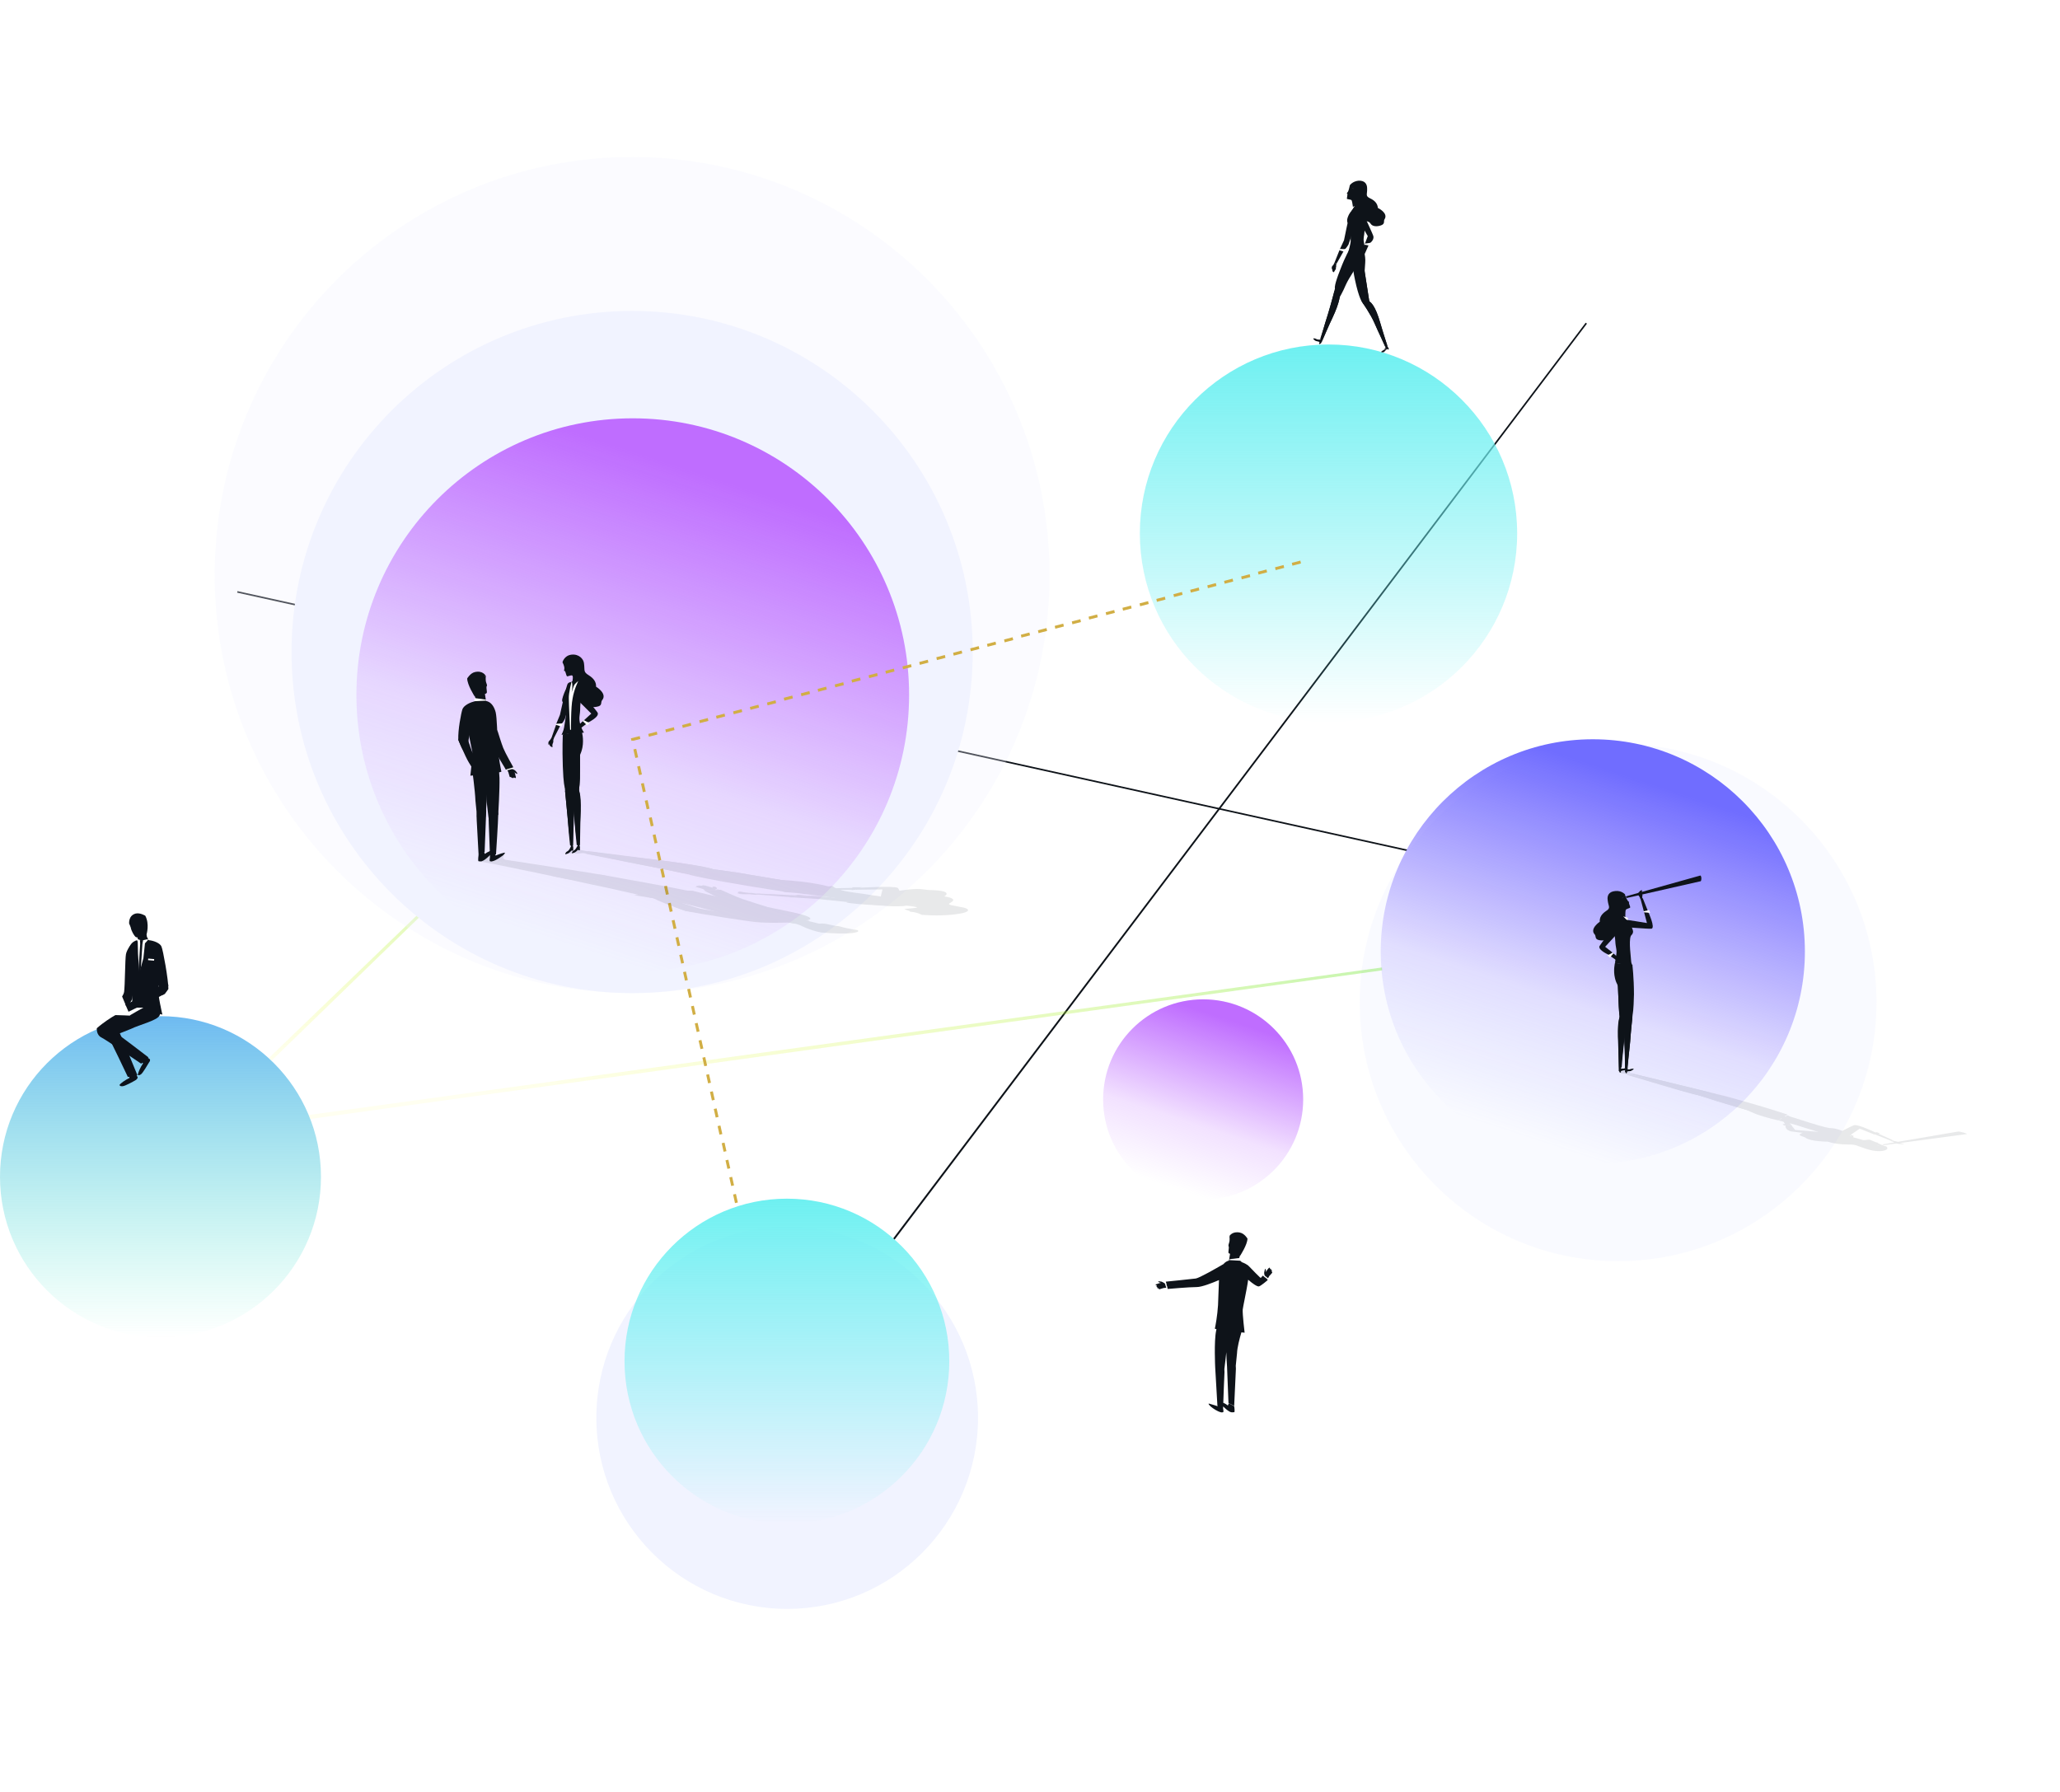 <svg fill="none" height="595" viewBox="0 0 684 595" width="684" xmlns="http://www.w3.org/2000/svg" xmlns:xlink="http://www.w3.org/1999/xlink"><filter id="a" color-interpolation-filters="sRGB" filterUnits="userSpaceOnUse" height="283.877" width="275.611" x="407.468" y="194.929"><feFlood flood-opacity="0" result="BackgroundImageFix"/><feColorMatrix in="SourceAlpha" result="hardAlpha" type="matrix" values="0 0 0 0 0 0 0 0 0 0 0 0 0 0 0 0 0 0 127 0"/><feOffset dx="-16" dy="-16"/><feGaussianBlur stdDeviation="14"/><feColorMatrix type="matrix" values="0 0 0 0 1 0 0 0 0 1 0 0 0 0 1 0 0 0 0.65 0"/><feBlend in2="BackgroundImageFix" mode="normal" result="effect1_dropShadow"/><feColorMatrix in="SourceAlpha" result="hardAlpha" type="matrix" values="0 0 0 0 0 0 0 0 0 0 0 0 0 0 0 0 0 0 127 0"/><feOffset dx="16" dy="24"/><feGaussianBlur stdDeviation="22"/><feColorMatrix type="matrix" values="0 0 0 0 0 0 0 0 0 0 0 0 0 0 0 0 0 0 0.06 0"/><feBlend in2="effect1_dropShadow" mode="normal" result="effect2_dropShadow"/><feBlend in="SourceGraphic" in2="effect2_dropShadow" mode="normal" result="shape"/></filter><filter id="b" color-interpolation-filters="sRGB" filterUnits="userSpaceOnUse" height="389.648" width="381.217" x="27.285" y=".134"><feFlood flood-opacity="0" result="BackgroundImageFix"/><feColorMatrix in="SourceAlpha" result="hardAlpha" type="matrix" values="0 0 0 0 0 0 0 0 0 0 0 0 0 0 0 0 0 0 127 0"/><feOffset dx="-16" dy="-16"/><feGaussianBlur stdDeviation="14"/><feColorMatrix type="matrix" values="0 0 0 0 1 0 0 0 0 1 0 0 0 0 1 0 0 0 0.65 0"/><feBlend in2="BackgroundImageFix" mode="normal" result="effect1_dropShadow"/><feColorMatrix in="SourceAlpha" result="hardAlpha" type="matrix" values="0 0 0 0 0 0 0 0 0 0 0 0 0 0 0 0 0 0 127 0"/><feOffset dx="16" dy="24"/><feGaussianBlur stdDeviation="22"/><feColorMatrix type="matrix" values="0 0 0 0 0 0 0 0 0 0 0 0 0 0 0 0 0 0 0.06 0"/><feBlend in2="effect1_dropShadow" mode="normal" result="effect2_dropShadow"/><feBlend in="SourceGraphic" in2="effect2_dropShadow" mode="normal" result="shape"/></filter><filter id="c" color-interpolation-filters="sRGB" filterUnits="userSpaceOnUse" height="338.526" width="330.174" x="52.806" y="51.257"><feFlood flood-opacity="0" result="BackgroundImageFix"/><feColorMatrix in="SourceAlpha" result="hardAlpha" type="matrix" values="0 0 0 0 0 0 0 0 0 0 0 0 0 0 0 0 0 0 127 0"/><feOffset dx="-16" dy="-16"/><feGaussianBlur stdDeviation="14"/><feColorMatrix type="matrix" values="0 0 0 0 1 0 0 0 0 1 0 0 0 0 1 0 0 0 0.65 0"/><feBlend in2="BackgroundImageFix" mode="normal" result="effect1_dropShadow"/><feColorMatrix in="SourceAlpha" result="hardAlpha" type="matrix" values="0 0 0 0 0 0 0 0 0 0 0 0 0 0 0 0 0 0 127 0"/><feOffset dx="16" dy="24"/><feGaussianBlur stdDeviation="22"/><feColorMatrix type="matrix" values="0 0 0 0 0 0 0 0 0 0 0 0 0 0 0 0 0 0 0.06 0"/><feBlend in2="effect1_dropShadow" mode="normal" result="effect2_dropShadow"/><feBlend in="SourceGraphic" in2="effect2_dropShadow" mode="normal" result="shape"/></filter><filter id="d" color-interpolation-filters="sRGB" filterUnits="userSpaceOnUse" height="238.925" width="230.728" x="154.012" y="355.348"><feFlood flood-opacity="0" result="BackgroundImageFix"/><feColorMatrix in="SourceAlpha" result="hardAlpha" type="matrix" values="0 0 0 0 0 0 0 0 0 0 0 0 0 0 0 0 0 0 127 0"/><feOffset dx="-16" dy="-16"/><feGaussianBlur stdDeviation="14"/><feColorMatrix type="matrix" values="0 0 0 0 1 0 0 0 0 1 0 0 0 0 1 0 0 0 0.65 0"/><feBlend in2="BackgroundImageFix" mode="normal" result="effect1_dropShadow"/><feColorMatrix in="SourceAlpha" result="hardAlpha" type="matrix" values="0 0 0 0 0 0 0 0 0 0 0 0 0 0 0 0 0 0 127 0"/><feOffset dx="16" dy="24"/><feGaussianBlur stdDeviation="22"/><feColorMatrix type="matrix" values="0 0 0 0 0 0 0 0 0 0 0 0 0 0 0 0 0 0 0.06 0"/><feBlend in2="effect1_dropShadow" mode="normal" result="effect2_dropShadow"/><feBlend in="SourceGraphic" in2="effect2_dropShadow" mode="normal" result="shape"/></filter><filter id="e" color-interpolation-filters="sRGB" filterUnits="userSpaceOnUse" height="154.593" width="154.523" x="322.231" y="287.802"><feFlood flood-opacity="0" result="BackgroundImageFix"/><feColorMatrix in="SourceAlpha" result="hardAlpha" type="matrix" values="0 0 0 0 0 0 0 0 0 0 0 0 0 0 0 0 0 0 127 0"/><feOffset dy="-32"/><feGaussianBlur stdDeviation="22.025"/><feColorMatrix type="matrix" values="0 0 0 0 1 0 0 0 0 0.573 0 0 0 0 0.42 0 0 0 0.2 0"/><feBlend in2="BackgroundImageFix" mode="normal" result="effect1_dropShadow"/><feBlend in="SourceGraphic" in2="effect1_dropShadow" mode="normal" result="shape"/></filter><linearGradient id="f" gradientUnits="userSpaceOnUse" x1="397.805" x2="375.899" y1="230.274" y2="392.357"><stop offset="0" stop-color="#09d3a3" stop-opacity=".86"/><stop offset="1" stop-color="#faff00" stop-opacity=".06"/></linearGradient><linearGradient id="g" gradientUnits="userSpaceOnUse" x1="561.209" x2="515.632" y1="258.094" y2="396.811"><stop offset=".042" stop-color="#706dff"/><stop offset=".573" stop-color="#816dff" stop-opacity=".2"/><stop offset=".896" stop-color="#6d7cff" stop-opacity="0"/></linearGradient><linearGradient id="h"><stop offset=".042" stop-color="#bf6dff"/><stop offset=".573" stop-color="#bf6dff" stop-opacity=".2"/><stop offset=".896" stop-color="#bf6dff" stop-opacity="0"/></linearGradient><linearGradient id="i" gradientUnits="userSpaceOnUse" x1="252.231" x2="192.845" xlink:href="#h" y1="155.331" y2="336.078"/><linearGradient id="j"><stop offset="0" stop-color="#6ef0f1"/><stop offset="1" stop-color="#6ef0f2" stop-opacity="0"/></linearGradient><linearGradient id="k" gradientUnits="userSpaceOnUse" x1="261.284" x2="261.284" xlink:href="#j" y1="398.051" y2="506"/><linearGradient id="l" gradientUnits="userSpaceOnUse" x1="441.114" x2="441.114" xlink:href="#j" y1="114.395" y2="239.81"/><linearGradient id="m" gradientUnits="userSpaceOnUse" x1="53.287" x2="53.287" y1="337.448" y2="444.134"><stop offset="0" stop-color="#6ebaf1"/><stop offset="1" stop-color="#6ef2d2" stop-opacity="0"/></linearGradient><linearGradient id="n" gradientUnits="userSpaceOnUse" x1="-3.967" x2="103.893" y1="382.256" y2="382.256"><stop offset="0" stop-color="#09d3a3"/><stop offset="1" stop-color="#faff00"/></linearGradient><linearGradient id="o" gradientUnits="userSpaceOnUse" x1="414.743" x2="393.247" xlink:href="#h" y1="369.796" y2="435.22"/><mask height="126" maskUnits="userSpaceOnUse" width="126" x="378" y="114"><path d="m441.114 239.81c34.596 0 62.641-28.075 62.641-62.707 0-34.633-28.045-62.708-62.641-62.708s-62.641 28.075-62.641 62.708c0 34.632 28.045 62.707 62.641 62.707z" fill="url(#l)"/></mask><mask height="108" maskUnits="userSpaceOnUse" width="107" x="0" y="337"><path d="m53.287 444.134c29.43 0 53.287-23.882 53.287-53.343 0-29.46-23.858-53.343-53.287-53.343s-53.287 23.883-53.287 53.343c0 29.461 23.857 53.343 53.287 53.343z" fill="url(#n)"/></mask><mask height="68" maskUnits="userSpaceOnUse" width="67" x="366" y="363"><path d="m399.493 430.346c18.342 0 33.212-14.885 33.212-33.247s-14.87-33.247-33.212-33.247c-18.343 0-33.213 14.885-33.213 33.247s14.87 33.247 33.213 33.247z" fill="url(#o)"/></mask><g filter="url(#a)" opacity=".4"><path d="m537.273 410.806c47.389 0 85.805-38.476 85.805-85.938 0-47.463-38.416-85.939-85.805-85.939s-85.805 38.476-85.805 85.939c0 47.462 38.416 85.938 85.805 85.938z" fill="#f1f3ff"/></g><path d="m526.508 107.165-229.93 304.082.44.441 229.91-304.207z" fill="#0e1319"/><path d="m78.856 196.296-.112.514 388.124 85.749.44-.441z" fill="#0e1319"/><path d="m147.409 296.662-.631-.737-57.453 55.385.88.882z" fill="url(#f)"/><path d="m458.948 322.223-.105-.947-356.317 48.985.44 1.322z" fill="url(#f)"/><path d="m528.874 386.478c38.891 0 70.419-31.561 70.419-70.493 0-38.933-31.528-70.494-70.419-70.494s-70.418 31.561-70.418 70.494c0 38.932 31.527 70.493 70.418 70.493z" fill="url(#g)"/><g filter="url(#b)" opacity=".3"><path d="m209.893 321.782c76.551 0 138.608-62.153 138.608-138.824 0-76.67-62.057-138.824-138.608-138.824s-138.608 62.154-138.608 138.824c0 76.671 62.057 138.824 138.608 138.824z" fill="#f1f3ff"/></g><g filter="url(#c)"><path d="m209.893 321.783c62.456 0 113.087-50.71 113.087-113.263 0-62.554-50.631-113.263-113.087-113.263s-113.087 50.709-113.087 113.263c0 62.553 50.631 113.263 113.087 113.263z" fill="#f1f3ff"/></g><path d="m210.099 322.613c50.675 0 91.755-41.123 91.755-91.851 0-50.729-41.08-91.852-91.755-91.852-50.674 0-91.754 41.123-91.754 91.852 0 50.728 41.08 91.851 91.754 91.851z" fill="url(#i)"/><g filter="url(#d)"><path d="m261.376 526.272c34.995 0 63.364-28.413 63.364-63.462s-28.369-63.462-63.364-63.462-63.364 28.413-63.364 63.462 28.369 63.462 63.364 63.462z" fill="#f1f3ff"/></g><path d="m261.284 506c29.778 0 53.917-24.165 53.917-53.975 0-29.809-24.139-53.974-53.917-53.974s-53.917 24.165-53.917 53.974c0 29.81 24.139 53.975 53.917 53.975z" fill="url(#k)"/><path d="m441.114 239.81c34.596 0 62.641-28.075 62.641-62.707 0-34.633-28.045-62.708-62.641-62.708s-62.641 28.075-62.641 62.708c0 34.632 28.045 62.707 62.641 62.707z" fill="url(#l)"/><path d="m53.287 444.134c29.43 0 53.287-23.882 53.287-53.343 0-29.46-23.858-53.343-53.287-53.343s-53.287 23.883-53.287 53.343c0 29.461 23.857 53.343 53.287 53.343z" fill="url(#m)"/><path d="m244.047 399.524-.63-2.841.946-.21.63 2.84zm-1.261-5.682-.63-2.84.945-.211.631 2.841zm-1.261-5.681-.631-2.841.946-.21.631 2.84zm-1.261-5.682-.631-2.84.946-.211.631 2.841zm-1.367-5.681-.63-2.841.946-.21.63 2.84zm-1.261-5.682-.63-2.841.945-.21.631 2.841zm-1.261-5.681-.631-2.841.946-.211.631 2.841zm-1.261-5.682-.631-2.841.946-.21.631 2.841zm-1.262-5.681-.63-2.841.946-.211.63 2.841zm-1.261-5.682-.63-2.841.946-.21.63 2.841zm-1.261-5.681-.631-2.841.946-.211.631 2.841zm-1.261-5.682-.631-2.841.946-.21.631 2.841zm-1.261-5.681-.631-2.841.946-.211.63 2.841zm-1.367-5.682-.63-2.841.946-.21.63 2.841zm-1.261-5.682-.631-2.84.946-.211.631 2.841zm-1.261-5.786-.631-2.841.946-.21.631 2.84zm-1.261-5.682-.631-2.841.946-.21.63 2.841zm-1.262-5.681-.63-2.841.946-.211.63 2.841zm-1.261-5.682-.631-2.841.946-.21.631 2.841zm-1.261-5.681-.631-2.841.946-.211.631 2.841zm-1.261-5.682-.631-2.841.946-.21.631 2.841zm-1.262-5.681-.63-2.841.946-.211.63 2.841zm-1.261-5.682-.63-2.841.945-.21.631 2.841zm-1.366-5.682-.631-2.84.946-.211.631 2.841zm-1.261-5.681-.631-2.841.946-.21.631 2.841zm-1.262-5.682-.63-2.84.946-.211.63 2.841zm-1.261-5.681-.63-2.841.945-.21.631 2.84zm-1.261-5.682-.21-.841 2.943-.737.21.947-2.418.631v-.105zm5.781-1.367-.211-.947 2.838-.737.21.947zm5.675-1.473-.21-.947 2.838-.737.21.947zm5.571-1.473-.211-.947 2.838-.737.21.947zm5.675-1.579-.21-.947 2.838-.736.21.947zm5.57-1.473-.21-.947 2.838-.736.21.947zm5.676-1.473-.21-.946 2.838-.737.21.947zm5.57-1.473-.21-.946 2.838-.737.21.947zm5.676-1.473-.21-.946 2.837-.737.211.947zm5.57-1.578-.21-.947 2.838-.736.21.947zm5.676-1.473-.21-.947 2.837-.736.211.947zm5.57-1.473-.21-.947 2.838-.736.21.947zm5.676-1.473-.21-.947 2.837-.736.211.947zm5.57-1.578-.21-.947 2.838-.736.21.947zm5.676-1.473-.211-.947 2.838-.736.21.947zm5.57-1.473-.21-.947 2.838-.736.21.947zm5.676-1.473-.211-.947 2.838-.736.21.947zm5.57-1.473-.21-.947 2.838-.736.21.947zm5.676-1.578-.211-.947 2.838-.737.21.947zm5.57-1.473-.21-.947 2.838-.736.21.946zm5.676-1.473-.211-.947 2.838-.736.21.946zm5.57-1.473-.21-.947 2.837-.736.211.946zm5.675-1.473-.21-.947 2.838-.736.21.946zm5.571-1.578-.21-.947 2.837-.737.211.947zm5.675-1.473-.21-.947 2.838-.737.21.947zm5.571-1.473-.21-.947 2.837-.737.211.947zm5.675-1.473-.21-.947 2.838-.737.21.947zm5.571-1.578-.21-.947 2.837-.737.21.947zm5.675-1.473-.21-.947 2.838-.737.21.947zm5.571-1.473-.211-.947 2.838-.737.21.947zm5.675-1.473-.21-.947 2.838-.737.21.947zm5.571-1.473-.211-.947 2.838-.737.21.947zm5.675-1.579-.21-.946 2.838-.737.21.947zm5.571-1.473-.211-.946 2.838-.737.21.947zm5.675-1.473-.21-.946 2.838-.737.21.947zm5.57-1.473-.21-.946 2.838-.737.21.947zm5.676-1.473-.21-.946 2.838-.737.21.947zm5.57-1.578-.21-.947 2.838-.736.21.947zm5.676-1.473-.21-.947 2.837-.736.211.947zm5.57-1.473-.21-.947 2.838-.736.21.947z" fill="#d1ae44"/><g fill="#181e26" opacity=".1"><path d="m237.531 295.363s.631-.211.526-.421c-.106-.211-.421-.526-1.051-.526-.631 0-.421.421-.421.421s-.315-.211-1.261-.421c-.736-.211-1.261-.421-1.787-.421-.42 0-.315 0-.42.105s-1.261-.105-1.156 0c.105.211-1.156-.105-.631.211.315.21-.841 0-.315.21.63.21 2.207.631 2.207.631l1.051.526 3.153-.105z"/><path d="m227.651 302.517s-7.147-2.525-9.144-3.472c-1.996-.947-3.047-1.578-3.047-1.578l4.309-.316s5.78 2.42 7.672 3.051c1.997.632 7.042 2.21 7.042 2.21s2.312.736 1.471.947c-.735.21-8.303-.842-8.303-.842z"/><path d="m215.88 297.467-.736-.316 3.784-.21.42.21z"/><path d="m163.329 285.367c.315-.105.42-.947 1.051-.947l1.576-.631 1.682-.526c-.315.631-.631 1.683-.631 1.683l1.157.947-3.994-.105s-1.156-.316-.841-.421z"/><path d="m158.809 285.893c.421-.105.736-.736 1.472-.736 0 0 2.417-2.736 2.733-2.104.105.105.84.841.735 1.052-.63 1.052.526 1.683.526 1.683l.946.421-2.207.526s-4.625-.736-4.205-.842z"/><path d="m163.434 285.788 4.204-.316s28.273 4.314 32.267 5.051c3.993.736 2.417 1.473 2.417 1.473s-5.991.736-12.718-.632c-3.258-.736-26.17-5.576-26.17-5.576z"/><path d="m163.014 286.735 1.366-.736s27.116 4.945 31.11 5.681c3.994.737 2.417 1.473 2.417 1.473s-6.201-.421-13.032-1.894c-3.258-.736-21.861-4.524-21.861-4.524z"/><path d="m199.904 290.523s17.868 3.156 24.805 4.524c6.936 1.368 8.828 1.894 8.828 1.894l-12.087.526s-11.666-2.42-17.972-3.683c0 0-11.141-3.156-12.507-3.577-1.367-.421 8.933.316 8.933.316z"/><path d="m192.022 291.154s18.393 3.156 25.329 4.629c6.937 1.473 11.141 2.315 11.141 2.315l-11.981.105s-13.348-3.156-19.76-4.419c0 0-11.981-2.63-13.453-2.946-1.366-.42 8.724.316 8.724.316z"/><path d="m284.512 308.83s-3.258-.526-4.415-.842c-1.681-.526-2.207-.526-2.627-.526-.841-.105-3.153-.736-3.784-.736-.736-.105-1.681 0-1.681 0l-4.835-1.158-7.673.316 4.52.842 1.051.315 12.297 1.999z"/><path d="m272.74 309.672c-4.099-.737-7.672-2.736-7.672-2.736s4.94-.421 5.78-.316c.841.106 4.204.842 4.204.842s.211.316 1.472.421c1.261.21 1.366.105 1.366.105.421-.105-.525-.21-.525-.21h.841s3.993.841 4.834.947c.841.105 1.577.105 1.577.105s1.997.842-3.469 1.157c-3.258.105-8.408-.315-8.408-.315z"/><path d="m210.52 297.256s18.708-1.683 19.444-1.473c1.576.421 7.462 1.894 14.188 3.262 8.198 1.683 19.024 3.788 21.651 4.524 6.201 1.684 1.682 2.104 1.682 2.104s-3.363.632-5.36.632c-1.892 0-11.141-.842-14.294-1.263s-17.762-4.314-20.6-4.945-16.711-2.841-16.711-2.841z"/><path d="m262.23 306.305c-3.679.21-9.249.21-12.087-.211-2.837-.315-16.711-2.42-22.386-3.577 0 0-5.361-1.683-3.784-1.683 2.732-.106 14.924 1.893 17.026 2.42 2.102.42 7.988 1.893 10.616 1.999 2.522.105 10.615 1.052 10.615 1.052z"/><path d="m246.78 301.149s-7.567-2.63-9.775-3.787c-2.207-1.053-3.258-1.684-3.258-1.684l5.571-.21s5.045 2.314 7.147 3.051c2.102.736 7.567 2.42 7.567 2.42s2.417.842 1.577 1.052c-.736.21-8.829-.842-8.829-.842z"/><path d="m261.494 306.305 2.418.421 4.94-.947-.526-.105z"/><path d="m234.063 295.678-.316-.21 4.625-.105.525.105z"/></g><path d="m170.161 255.382s.735.315.946.526c.21.21.84.947.63 1.052s-.946-.526-.946-.526.316.421.316.947c.105.42.315.841.105.947-.211.105-.105.105-.421-.106-.315-.21-.21.421-.525.106-.316-.316-.21.42-.526-.211-.21-.316-.315.211-.525-.21-.105-.421-.421-1.473-.421-1.473l-.525-1.052 1.366-.527z" fill="#0e1319"/><path d="m152.188 245.702s2.207 5.366 3.468 7.47c1.262 2.104 1.892 3.051 1.892 3.051l2.313-.21s-2.523-4.945-3.154-6.523c-.63-1.579-1.681-4.946-1.681-4.946s-.631-1.683-1.367-1.893c-.735-.211-1.471 3.051-1.471 3.051z" fill="#0e1319"/><path d="m157.864 256.223.21.526 1.787-.315-.106-.316z" fill="#fff"/><path d="m162.698 285.999c.316.105.526.105.841 0 1.261-.316 2.628-1.368 3.258-1.789.841-.631 1.051-1.157.631-1.052-1.366.315-2.838.947-2.838.947l-.315-.526-1.472.736c0-.105-.42 1.578-.105 1.684z" fill="#0e1319"/><path d="m158.915 285.999c.315 0 .735.105 1.051 0 1.261-.421 2.627-1.999 3.258-2.525.735-.632.735-1.053.315-1.053-1.471.211-2.522 1.158-2.522 1.158l-.316-.737-1.786.947c0 .105-.316 2.104 0 2.21z" fill="#0e1319"/><path d="m162.698 284.631 1.997-.947s.736-11.153.736-13.152c.105-1.894-1.892-2.735-1.892-2.735s-1.471 1.893-1.261 5.471c.105 1.788.42 11.363.42 11.363z" fill="#0e1319"/><path d="m158.915 283.894 1.997-.947s.42-11.468.525-13.467-1.997-2.841-1.997-2.841-1.471 1.999-1.156 5.682c.105 1.789.631 11.573.631 11.573z" fill="#0e1319"/><path d="m165.431 270.532s.525-8.627.42-12.204c-.21-3.578-.42-4.84-.42-4.84l-5.676 1.473s1.892 7.365 1.787 10.626c0 0 .631 6.208.841 7.05.105.841 3.048-2.105 3.048-2.105z" fill="#0e1319"/><path d="m161.227 271.164s.736-8.628.525-12.416c-.21-3.682-.42-5.997-.42-5.997l-4.625 2.21s1.051 7.68 1.157 10.942c0 0 .63 6.523.735 7.365.105.947 2.628-2.104 2.628-2.104z" fill="#0e1319"/><path d="m161.332 224.344s-.21 1.472.105 2.314c.525 1.263.105 1.158.105 1.368-.105.316.21 1.789.105 1.999-.105.316-.63.421-.63.421l.42 2.735-3.573.947v-2.314l-.211-.632.736-5.576z" fill="#0e1319"/><path d="m155.131 225.29c0 2.105 2.417 5.892 2.417 5.892s2.628-.315 2.733-.631c.105-.315 0-2.104 0-2.104s-.526-.526-.315-1.052c.105-.526.315-.421.315-.421.315.105.315.526.315.526l.315-.21s-.21-2.105-.105-2.526c.105-.315.421-.42.421-.42s-.946-1.789-3.574-1.158c-1.471.316-2.522 2.104-2.522 2.104z" fill="#0e1319"/><path d="m156.182 257.591s10.3-.947 10.3-1.368c-.21-.947-.946-4.524-1.156-8.101-.21-4.314-.315-9.785-.736-11.574-1.051-3.998-3.573-3.787-3.573-3.787s-2.523-.421-3.259 0c-.735.42-2.627 3.472-2.942 4.839-.316 1.263 1.681 10.416 1.997 11.995.105 1.683-.631 7.996-.631 7.996z" fill="#0e1319"/><path d="m157.864 232.866c-1.892.316-3.889 1.473-4.31 2.63-.42 1.158-1.576 7.155-1.366 10.206 0 0 1.366 3.788 1.997 3.577 1.156-.421 1.892-5.997 1.787-7.154-.105-1.158-.631-4.524 0-5.366.63-.842 1.892-3.893 1.892-3.893z" fill="#0e1319"/><path d="m162.278 244.229s2.417 5.787 3.678 7.996c1.367 2.21 1.997 3.367 1.997 3.367l2.523-.737s-2.733-4.839-3.363-6.418c-.631-1.578-1.787-5.365-1.787-5.365s-.736-1.789-1.472-2c-.735-.21-1.576 3.157-1.576 3.157z" fill="#0e1319"/><path d="m157.443 232.866.21-1.052 3.679.526.105.315z" fill="#fff"/><path d="m168.164 255.487.21.315 2.102-.526-.105-.421z" fill="#fff"/><path d="m50.239 331.872-.105.526-1.892-.21.105-.316z" fill="#fff"/><path d="m49.818 351.862c0 .316 0 .526-.21.737-.631 1.052-2.102 3.577-2.733 4.103-.841.631-1.261.316-1.051-.105.525-1.894 1.682-3.472 1.682-3.472l-.42-.421 1.577-1.789c-.105.105 1.156.737 1.156.947z" fill="#0d121a"/><path d="m49.293 351.126-2.417 2.104s-11.561-7.891-13.243-8.733c-1.682-.841-1.472-2.946-1.472-2.946s2.207-1.367 5.15.632c1.472.841 11.982 8.943 11.982 8.943z" fill="#0d121a"/><path d="m32.161 341.446s4.519-4.208 11.982-7.26c3.258-1.367 3.784-2.525 3.784-2.525l1.997 5.261s-7.042 3.367-9.88 4.84c0 0-5.465 2.209-6.201 2.42-.841.315-1.682-2.736-1.682-2.736z" fill="#0d121a"/><path d="m45.719 357.965c-.21.21-.315.42-.526.631-1.051.631-3.573 1.999-4.414 2.104-.946.105-1.261-.315-.946-.631 1.472-1.368 3.153-2.104 3.153-2.104l-.105-.632 2.207-.736s.736 1.157.631 1.368z" fill="#0d121a"/><path d="m45.614 357.018-3.153.631s-5.991-12.731-7.042-14.309.21-3.262.21-3.262 2.627 0 4.204 3.157c.736 1.473 5.781 13.783 5.781 13.783z" fill="#0d121a"/><path d="m35.525 341.446s4.204-4.945 11.771-7.996c3.258-1.368 5.465-.736 5.465-.736s1.051 2.84.21 4.524c-.841 1.683-6.726 3.051-9.459 4.419 0 0-5.465 2.209-6.201 2.42-.946.42-1.787-2.631-1.787-2.631z" fill="#0d121a"/><path d="m48.767 311.039-.105-.736s1.051-3.472-.42-6.208c0 0-1.682-1.052-3.153-.736-2.522.631-2.207 3.367-2.207 3.367s.42.841.525 1.262c.21 1.263 1.156 2.631 1.261 2.736.21.315.315.421.631.526.105.105.315 0 .315 0l.736 2.42 3.153-1.052z" fill="#0d121a"/><path d="m53.917 336.922s-10.09-2.104-10.09-2.525c.105-.947.105-3.051 0-6.629-.105-4.313-1.682-9.89-1.366-11.573.736-3.893 3.258-3.998 3.258-3.998s2.417-.526 3.258-.211c.736.316 2.838 3.262 3.258 4.419.42 1.263.42 10.416.315 12.1-.21 1.683 1.366 8.417 1.366 8.417z" fill="#0d121a"/><path d="m38.572 333.555c-.21.105-3.889 2.104-3.573 2.525.315.316.631.106.631.106s.105.105.21.105.315-.105.315-.105.105 0 .42-.106c.21 0 .946-.631.946-.631s-.736.631-.525.737c.21.105 1.366-.842 1.366-.842l1.051-1.052z" fill="#0d121a"/><path d="m44.984 324.717s-.736 4.104-1.051 6.629-4.309 3.893-4.309 3.893l-1.156-1.999s2.417-2.105 2.733-3.788c.315-2.104.315-11.048.631-12.626s1.997-3.893 2.733-4.103c.526-.211.42 11.994.42 11.994z" fill="#0d121a"/><path d="m39.413 335.028-.315.316-1.051-1.789.42-.21z" fill="#fff"/><path d="m48.137 313.249-.525 4.945-1.366 4.945-.42-6.418-.105-3.998-.21-.526.105-.316 1.471.421 1.997-.421.105.211z" fill="#fff"/><path d="m51.199 318.493-1.989-.176-.046.524 1.989.176z" fill="#fff"/><path d="m46.455 312.092.105 1.262s.736.105.736 0 .21-1.157.21-1.157h-1.051z" fill="#0d121a"/><path d="m46.56 313.249-.736 11.889.105 1.473.631-1.894.736-11.468z" fill="#0d121a"/><path d="m33.212 336.922 9.985.316-3.574-8.523-10.405-.21z" fill="#fff"/><path d="m47.611 334.607c-.105 0-4.414 2.526-4.414 2.526l-9.985-.316 5.15-2.21z" fill="#fff"/><path d="m54.758 329.978s-4.519 2.525-6.726 3.472-5.36 2.525-5.36 2.525l-1.051-2.42s6.306-2.736 7.567-3.577c1.366-.842 3.679-2.525 3.679-2.525s2.207-.842 2.838-.632c.736.211-.946 3.157-.946 3.157z" fill="#0d121a"/><path d="m49.188 312.197c1.892.105 3.994 1.052 4.414 2.104.525 1.052 2.312 11.047 2.312 14.099 0 0-1.261 2.104-1.997 1.999-1.156-.316-1.892-6.103-1.997-7.26 0-1.157.105-4.524-.631-5.261-.526-.736-2.102-5.681-2.102-5.681z" fill="#0d121a"/><g fill="#181e26" opacity=".1"><path d="m306.058 303.78s5.36.526 10.72-.106c5.676-.631 5.465-1.788 3.048-2.314-3.784-.842-5.781-.737-4.099-1.684 1.577-.842.736-1.578-2.207-1.999 0 0 3.573-1.894-4.414-2.104-2.207 0-2.838-.631-7.147-.211-4.309.421-6.622 1.053-5.886 1.473 1.366.737-2.312 1.053-3.468 1.263-2.313.316-3.469.736-3.469.947-.105.526 3.469.842 9.565 1.157 1.156.105 7.357.211 6.831 1.052-.42.632 2.733 1.473 2.733 1.473s-.736.106-1.261.421c-.211.316-.946.632-.946.632z"/><path d="m295.863 299.887s-5.045-.526-10.511-1.052c-.525 0-.945-.106-1.471-.106-5.57-.526-11.141-1.052-12.087-1.157-2.312-.105-3.888-.105-4.94-.105-.84 0-1.156 0-1.156 0l-2.522.526 8.303.526s22.807 2.42 25.119 2.42c1.682 0 2.313-.105 3.364-.211.42 0 .946-.105 1.576-.105 2.523-.105-4.414-.631-5.675-.736z"/><path d="m264.752 297.362-12.717-.632-1.892.211 13.138 1.052z"/><path d="m264.858 297.151 2.837.211-4.414.631h-1.156z"/><path d="m248.882 296.941s-1.577 0-2.312 0c-.736 0-2.207-.316-1.787-.316.21 0 1.997.211 1.997.211s-.841-.106-1.471-.211c-.526-.105-.421-.421.21-.526.21-.105 1.471.211 1.471.211s.21 0 .946.105 1.051.105 1.682.105c.525.105 1.261.21 1.261.21l1.366.106-1.471.315z"/><path d="m306.058 303.78s-.946-.526-2.418-.842c-.525-.105-1.576-.21-1.681-.21s.315-.106.315-.106c-.21-.105-1.892-.631-1.997-.736 0-.105 3.994-.316 4.204-.526.315-.421-8.513-1.052-8.513-1.052l15.24.315.21 2.21z"/><path d="m276.419 294.205s.42.737 3.258 1.473c2.838.737 4.835.737 9.669 1.578 8.514 1.368 18.603 1.684 18.078 2.105-.315.315-7.147 1.473-7.147 1.473l-2.417.105s-5.886-.211-8.303-.421c-2.628-.105-7.147-.526-8.093-.737-1.262-.315.946-.315.525-.631-1.787-.842-14.084-2.104-15.975-2.42-2.102-.315-6.201-.526-6.201-.526l6.306-.736z"/><path d="m195.28 283.158c.21 0 14.819 2.42 21.756 3.577 6.201 1.052 14.819 2.631 14.819 2.631s5.256-.106 5.256-.421c0-.421-3.469-1.368-17.132-3.157-3.784-.526-24.699-3.156-24.699-3.156s-.841.421 0 .526z"/><path d="m233.957 289.891s1.051.527 11.982 2.42c10.931 1.894 14.504 2.841 14.504 2.841l9.459-1.157s-19.338-3.262-25.014-4.209c-5.57-.841-11.561-1.578-11.561-1.578z"/><path d="m233.957 289.891s1.051.527 11.982 2.42c10.931 1.894 14.504 2.841 14.504 2.841l9.459-1.157s-19.338-3.262-25.014-4.209c-5.57-.841-11.561-1.578-11.561-1.578z"/><path d="m197.592 283.053-1.997.315c3.153.526 16.081 2.42 21.546 3.367 6.201 1.052 17.027 3.051 17.027 3.051s3.048-.631 3.048-.841c0-.421-3.469-1.368-17.132-3.157-3.048-.315-18.183-2.104-22.492-2.735z"/><path d="m196.856 283.053-4.309-.842s-.525-.105-.42.105c.105.211 1.051.421.841.421-.946.105-2.313.631-2.418.631-.105.105 1.472.105 2.207 0 2.102-.315 2.418-.21 2.418-.21z"/><path d="m193.283 283.158s.736.21 1.576.316c.211 0 10.511 2.209 17.447 3.577 6.202 1.157 14.715 2.946 14.715 2.946s5.255-.105 5.255-.421c0-.421-3.363-1.368-17.027-3.472-3.783-.526-20.39-3.262-20.39-3.262l-.945-.105z"/><path d="m229.123 290.523s.946.421 11.876 2.42c10.931 1.893 19.97 3.261 19.97 3.261l3.889-1.578s-19.339-3.262-24.91-4.103c-5.57-.842-11.456-1.578-11.456-1.578z"/><path d="m196.226 283.158-1.892.315c3.153.632 12.612 2.525 18.078 3.578 6.201 1.157 16.921 3.472 16.921 3.472s3.048-.632 3.048-.842c0-.421-3.363-1.368-17.027-3.472-2.942-.421-14.819-2.315-19.128-3.051z"/><path d="m195.595 283.158s-.525-.105-.946-.211c-.21 0-3.678-.631-4.519-.526-.841 0 .841.211-.21.211s-1.997.631-2.102.736 1.156.105 1.891 0c.841-.105.736-.315 2.103-.315.42 0 1.366.105 1.366.105z"/><path d="m275.578 294.521s-3.258-1.052-9.775-1.789c-4.834-.526-8.933-.631-8.933-.631l-14.61.315s10.195 2.315 14.715 2.841c4.519.526 3.994.947 3.994.947l7.462-.842z"/><path d="m299.752 299.361s-1.051-4.209-1.682-4.525c-1.471-.736-13.348 0-13.348 0l-.841.632 9.144-.106s-1.051 3.788-.631 3.893c.421.106 3.994.211 5.991.421 2.102.211 1.682-.105 1.367-.315z"/><path d="m283.671 294.836-14.925.316.316.316h14.819z"/><path d="m283.04 294.626h3.153l-2.312.842-1.051.105z"/><path d="m267.59 295.573s-1.576.105-2.522.105-2.733-.21-2.523-.315c.316-.106 2.208.105 2.208.105s-1.157 0-2.208-.105c-.84-.106-3.258-.737-2.942-.737.315-.105 3.468.316 3.468.316s.315 0 1.366.105h3.153l2.628.105-.526.421z"/><path d="m300.277 300.834s-9.459-.947-12.928-1.473c-3.363-.632-18.813-3.367-18.813-3.367l.736-.105s13.768 2.314 20.81 3.156 14.714 1.263 14.714 1.263-4.099.105-5.255 0c-1.892-.106-6.306-.526-6.306-.526s4.204.526 5.255.736c.946 0 1.787.316 1.787.316z"/></g><path d="m186.767 219.925s.525-2.21 2.942-2.526c2.523-.315 4.099 1.473 4.205 2.946.315 2.315-.316 2.736 1.576 3.893 1.682 1.052 2.523 2.315 2.417 3.788 0 0 3.889 2.315 1.997 4.524-.525.631.211 1.789-1.576 2.104-1.787.421-3.258 0-3.679-.841-.841-1.579-2.312-1.263-2.837-1.158-1.052.106-1.997-.315-2.418-.736-.841-.842-.42-2.315.631-4.419.21-.421 1.471-2.315.105-3.472-1.051-.947-1.577-3.157-1.577-3.157s-.42 0-1.051-.42c-.105-.316-.735-.526-.735-.526z" fill="#0e1319"/><path d="m190.13 228.868s-.526 2.104-1.051 4.419c0 .21-.105.42-.21.631-.631 2.315-1.156 4.629-1.367 4.945-.42.736-.735 1.262-1.051 1.473-.21.21-.315.316-.315.316l-1.471-.211 1.261-3.051s2.102-9.89 2.627-10.416c.421-.421.736-.421 1.156-.526.211 0 .316-.105.631-.211.841-.526 0 2.21-.21 2.631z" fill="#0e1319"/><path d="m186.031 240.967-2.207 4.314-.841.105 1.787-5.05z" fill="#0e1319"/><path d="m186.451 241.283.421-1.052-2.102.105-.316.316z" fill="#fff"/><g fill="#0e1319"><path d="m182.668 245.702s-.421.421-.526.631c-.105.316-.105 1.052.105 1.052.105 0 .21-.841.21-.841s-.105.315 0 .736c0 .316.421.737.946.842.105.105 0-.737 0-.737s0-.105.105-.421c.106-.315.211-.42.211-.631 0-.21 0-.631 0-.631l.21-.526-.841-.105z"/><path d="m186.767 219.925s.63 1.157.63 1.999c0 .315-.105.631-.105.841 0 .106.21 0 .315.106.211.315.421 1.473.631 1.683s1.471-.526 1.787-.21c.63.526-.526 3.892-.526 3.892l3.469-4.313-3.259-3.578z"/><path d="m193.914 243.282s-.946-1.263-1.367-3.262c-.42-1.999.105-2.525.105-5.05.105-4.419 2.102-7.575 1.367-8.101-.526-.316-3.994-.526-3.994-.526l-.841.42s-1.156 1.894-1.577 2.736c-.42.947-1.051 2.63-.945 3.262.21.841.84.315 1.051.841.84 1.894-.316 7.05-.421 7.996-.105.947-.841 2.42-.841 2.42l2.733-.42z"/><path d="m191.812 281.054c0-.106-.841-5.892-1.157-9.996-.315-3.577-.84-8.627-.84-8.627s1.576-1.052 1.891-.737c.736.737 1.262 3.157.946 9.996-.105 1.893-.21 9.995-.21 9.995s-.525-.105-.63-.631z"/><path d="m189.709 261.168s-.42-1.052-.63-7.049-.631-8.312-.631-8.312l4.099-.526s.105 10.311 0 13.257c-.105 2.841-.525 5.576-.525 5.576z"/><path d="m189.709 261.168s-.42-1.052-.63-7.049-.631-8.312-.631-8.312l4.099-.526s.105 10.311 0 13.257c-.105 2.841-.525 5.576-.525 5.576z"/><path d="m192.547 280.633h-1.051c-.21-1.789-.63-6.313-.841-9.469-.315-3.578-.946-9.996-.946-9.996s1.682.211 2.103.526c.735.737 1.261 3.157.945 9.996-.105 1.473-.105 6.733-.21 8.943z"/><path d="m192.442 280.948s.105.316.105.632v.736l-.525.105v-.421s.105 0-.105.211c-.211.21-.526.526-.841.736-.315.211-.946.421-1.156.421-.105-.105.105-.526.315-.736.21-.211.42-.211.736-.526.42-.421.63-1.053.63-1.053z"/><path d="m189.604 281.58s-.105-.421-.105-.947c0-.105-.735-5.366-1.051-9.364-.315-3.577-.84-8.628-.84-8.628s1.576-1.052 1.891-.736c.736.736 1.262 3.156.946 9.995-.105 1.894-.21 9.469-.21 9.469l-.105.421-.631.211z"/><path d="m187.502 261.379s-.42-.947-.63-6.944 0-10.522 0-10.522l3.468 1.684s.105 10.311 0 13.151c-.105 2.841-.525 5.577-.525 5.577z"/><path d="m190.235 280.738h-.946c-.21-1.789-.63-6.313-.841-9.469-.315-3.578-.946-9.996-.946-9.996s1.682.211 2.102.527c.736.736 1.262 3.156.946 9.995-.105 1.578-.21 6.733-.315 8.943z"/><path d="m190.235 281.054s.105.315.105.631v.736l-.525.106v-.211s.105 0-.106.211c-.21.21-.525.526-.84.736-.316.211-.946.421-1.156.421-.106-.105.105-.526.315-.736.21-.211.42-.211.736-.527.42-.42.63-1.052.63-1.052z"/><path d="m193.178 242.861s.736 2.525.21 5.366c-.42 2.104-1.261 3.367-1.261 3.367l-4.204 3.261s-.946-6.418-.631-8.417c.421-1.999-.42-2.63-.42-2.63l3.258-.421z"/><path d="m191.917 228.763s6.201 7.259 6.516 7.891c.736 1.473-3.363 3.366-3.363 3.366l-1.156-.841 2.417-2.21s-6.096-5.997-6.096-6.207c0-.211.736-1.368.841-2.21.21-.842.63-.21.841.211z"/><path d="m194.754 240.336-4.309 3.262-.42-.737 3.784-3.682z"/></g><path d="m194.965 240.862.84-.736-1.996-.947-.421.21z" fill="#fff"/><path d="m189.604 243.177s-.63.21-.84.421c-.211.21-.421 1.052-.211 1.052.211.105.421-.737.421-.737s-.316.316-.421.737c-.105.315.211 1.999.421 1.999s.42-1.368.42-1.368.105-.105.21-.421c.211-.316.841-.842.841-.842l.526-.841-.736-.526z" fill="#0e1319"/><path d="m189.815 226.237s-1.052 3.893-.946 5.787c0 1.894.42 10.311.42 10.311h.315s-.105-7.365.526-10.416c.525-3.157 1.892-5.787 1.892-5.787s-1.156.947-1.367 1.368c-.315.631-.84 2.42-.84 2.42s.315-1.894.21-2.525c0-.526-.21-1.158-.21-1.158z" fill="#fff"/><g fill="#181e26" opacity=".1"><path d="m625.884 380.691s-1.472-.632-2.102-.947c-.211-.105-.316-.316-.421-.316-.105-.105-.315 0-.42-.105-.421-.105-1.682-.737-2.102-.842-.421-.105-1.577.211-2.207.105-1.262-.315-4.73-1.367-4.73-1.367h-.315l1.261 1.367 6.832 1.789z"/><path d="m590.464 372.063s1.367.316 4.204 1.052c2.838.737 3.258 1.052 6.622 1.999 5.885 1.789 8.513 3.472 9.774 3.578.841 0 4.414-.947 4.414-.947l-.84-.316s-1.051-.947-1.892-1.368-1.997-.947-2.943-1.157c-1.261-.316-1.577-.21-2.417-.316-3.153-.526-10.721-3.156-11.877-3.472-1.261-.315-1.892-.736-1.892-.736l-1.366.631z"/><path d="m539.595 356.386s9.039 2.315 14.714 3.788c5.045 1.368 12.297 3.157 12.297 3.157s.42.841-.21.736c-1.472-.105-5.045-.947-14.189-3.682-2.522-.737-13.348-3.999-13.348-3.999l.42-.946c-.105.105 0-.527.316.946z"/><path d="m538.754 356.492s-.526-.106-.631-.211l-.42-.21s0 0 .21-.106h.315l.316.106s.105-.737.42-.842.21-.21.631-.21c.315 0 .63.21.841.21.21.105.21.105-.211.21-.105 0-.21.106-.63.106-.526.105.105.736.105.736z"/><path d="m568.393 363.857s1.787.315 9.879 2.63c8.198 2.315 11.562 3.261 11.562 3.261l-2.208 1.158s-13.768-4.103-17.551-5.261c-3.784-1.157-7.147-2.315-7.147-2.315z"/><path d="m568.393 363.857s1.787.315 9.879 2.63c8.198 2.315 11.562 3.261 11.562 3.261l-2.208 1.158s-13.768-4.103-17.551-5.261c-3.784-1.157-7.147-2.315-7.147-2.315z"/><path d="m540.225 356.912.631-.21c2.627.631 9.039 2.315 13.453 3.472 5.045 1.368 14.189 3.683 14.189 3.683s-1.366.315-2.102.315c-1.472-.105-5.045-.947-14.189-3.682-1.997-.632-8.934-2.631-11.982-3.578z"/><path d="m541.066 356.281s8.724 2.104 14.399 3.472c5.045 1.263 12.402 3.051 12.402 3.051s.421.842-.21.737c-1.471-.105-5.15-.842-14.189-3.472-2.522-.737-13.453-3.788-13.453-3.788l.631-.315.63-.316c-.105.105-.315.421-.21.631z"/><path d="m569.654 363.225s1.787.316 9.88 2.631c8.198 2.314 14.083 4.313 14.083 4.313l-4.624.106s-13.769-4.104-17.552-5.261c-3.784-1.157-7.147-2.315-7.147-2.315z"/><path d="m541.381 356.702.631-.21c2.628.631 9.039 2.209 13.558 3.261 5.045 1.263 14.189 3.472 14.189 3.472s-1.366.316-2.102.316c-1.472-.105-5.15-.842-14.189-3.472-1.997-.526-9.039-2.525-12.087-3.367z"/><path d="m539.91 356.281s-.21.105-.315 0l.42-.21s.21.105.315-.105c.106-.211.316-.842.631-.842s1.156-.105 1.051 0-.63.421-.736.631c-.21.316-.105.526-.105.526z"/><path d="m590.464 372.063s-3.889-.841-7.357-2.104c-2.522-.947-3.468-1.683-3.468-1.683l-1.472-2.315s9.354 2.42 11.667 3.261c2.312.842 3.678.947 3.678.947l-1.681.947z"/><path d="m613.797 376.587 1.366 1.263.316-.631z"/><path d="m610.118 377.429s-13.978-1.473-15.134-1.683c-2.523-.421-2.103-2.105-2.103-2.105l1.997.106 1.157 1.473s12.191 1.052 12.612 1.052c.315.105 1.261.736 2.312 1.052 1.051.421-.105.21-.841.105z"/><path d="m592.776 373.431-1.366-2.315 1.261.211 2.207 2.314z"/><path d="m591.936 373.221.42.526 2.523-.106.105-.105z"/><path d="m592.566 371.116s.21-.21.105-.315c-.105-.106-1.051-.526-1.261-.526s.631.42.631.42-.21-.21-.631-.42c-.42-.211-2.838-.737-2.943-.737-.21 0 1.577.631 1.577.631s.105.106.42.211c.315.21.526.526.526.526l.735.421h1.262z"/><path d="m609.698 376.587s5.36-2.84 5.991-2.946c1.471-.315 7.462 2.631 7.462 2.631l-1.156.315-4.519-1.788s-3.574 2.525-3.784 2.525c-.315 0-2.312-.316-3.574-.421-1.366-.105-.84-.316-.42-.316z"/><path d="m623.466 376.377 4.94 2.209-.315.316-6.096-2.42z"/><path d="m624.307 376.377-1.261-.421-1.051.526.21.211z"/><path d="m628.511 379.113s.316.21.631.42c.315.106 1.366.421 1.471.316l-1.051-.316s.421.106 1.051.316c.421.105 1.261.105 1.682.105.21 0-1.051-.315-1.051-.315s-.105 0-.526-.211c-.42-.105-.42-.21-.735-.315-.316-.106-.946-.211-.946-.211l-.631-.21-.63.21z"/><path d="m626.304 380.691s1.156.841-.63 1.367c-1.892.526-4.415 0-6.307-.631-2.942-.947-2.837-1.368-5.675-1.368-2.628 0-4.94-.315-6.832-.947 0 0-5.78 0-7.462-1.367-.42-.316-2.417-.632-1.682-1.158.736-.526 2.208-.736 3.784-.526 2.733.421 3.258 0 3.468-.21.526-.316 1.892-.316 2.733-.211 1.682.106 4.414.737 6.516 1.789.421.21.841 1.368 3.469 1.578 1.997.105 5.991 1.473 5.991 1.473s.315-.105 1.471 0c.42 0 1.156.211 1.156.211z"/><path d="m624.938 380.059 25.329-4.313s.421 0 1.577.315c1.156.316 1.261.526 1.261.526l-27.537 3.683z"/></g><path d="m539.595 297.256s.42 1.158.841 1.789c.105.21.42.421.525.526 0 .105-.105.105-.105.21 0 .316.526 1.368.42 1.579 0 .21-1.366.421-1.471.841-.21.737-.105 3.157-.105 3.157l-.105.105-2.102-1.894.315-4.524z" fill="#0e1319"/><path d="m536.232 319.772s.105-.842.42-2.63c.315-1.789-.21-2.315-.315-4.63-.211-4.103-2.313-6.839-1.577-7.365.42-.315 4.73-.736 4.73-.736l.315.736s1.261 1.368 1.682 2.105c.42.841.84 1.788.735 2.314-.105.737-.525.842-.735 1.263-.736 1.789.105 7.365.105 8.207 0 .841.42 1.473.42 1.473l-2.207-.106z" fill="#0e1319"/><path d="m539.49 354.808s-.841.21-1.262 0c-.105-.105.631-5.366.946-9.048.211-3.262.736-7.997.736-7.997s-1.471-1.052-1.787-.631c-.63.737-1.156 2.946-.84 9.259.105 1.789.21 9.259.21 9.259l.946-.106 1.261-.42z" fill="#0e1319"/><path d="m537.598 355.439s-.105.316.105.421c.105.105.105.316.105.316h.21c.105 0 .211-.105.211-.105v-.421s.105 0 .315-.106c.21-.105.946-.105 1.261-.21.21-.105.736-.421.736-.526s-.105-.21-.526-.105c-.21 0-.315 0-.736.105-.42.105-.945.21-.945.21z" fill="#0e1319"/><path d="m540.12 336.606s.316-1.052.421-6.523c0-5.471.21-7.786.21-7.786l-3.784-.316s.421 9.47.526 12.205c.105 2.631.525 5.156.525 5.156z" fill="#0e1319"/><path d="m540.12 336.606s.316-1.052.421-6.523c0-5.471.21-7.786.21-7.786l-3.784-.316s.421 9.47.526 12.205c.105 2.631.525 5.156.525 5.156z" fill="#0e1319"/><path d="m537.598 354.492h.841c.105-1.683.525-5.786.84-8.732.211-3.262.841-9.154.841-9.154s-1.576.211-1.892.526c-.63.737-1.156 2.946-.84 9.259 0 1.263.105 5.997.21 8.101z" fill="#0e1319"/><path d="m541.276 355.124s-.63.105-.946-.105c-.105-.106.631-5.366.946-9.049.211-3.261.736-7.996.736-7.996s-1.471-1.052-1.787-.631c-.63.736-1.156 2.946-.84 9.259.105 1.788.21 9.258.21 9.258l.946-.21h.946z" fill="#0e1319"/><path d="m542.117 336.711s.316-1.052.421-6.523c0-5.471-.526-9.785-.526-9.785l-3.153 1.684s.42 9.469.526 12.204c.105 2.631.525 5.156.525 5.156z" fill="#0e1319"/><path d="m539.595 354.598h.841c.105-1.684.525-5.787.84-8.733.211-3.262.841-9.154.841-9.154s-1.576.211-1.892.526c-.63.737-1.156 2.946-.84 9.259.105 1.263.21 5.997.21 8.102z" fill="#0e1319"/><path d="m539.595 355.65s-.105.316.105.421c.105.105.105.315.105.315h.21c.105 0 .21-.105.21-.105v-.421s.105 0 .316-.105c.21-.105.946 0 1.156-.21.21-.105.735-.421.735-.526 0-.106-.105-.211-.525-.106-.21 0-.526.106-.841.211-.42.105-.736 0-.736 0z" fill="#0e1319"/><path d="m536.232 319.772s-.631 2.42 0 5.05c.42 1.894 1.366 3.052 1.366 3.052l3.994 2.84s.63-6.102.21-7.891c-.421-1.788.315-2.42.315-2.42l-3.048-.315z" fill="#0e1319"/><path d="m540.751 306.094-1.787-1.788 1.472.421z" fill="#fff"/><path d="m536.757 306.62s-5.36 6.944-5.675 7.576c-.526 1.368 3.258 2.946 3.258 2.946l1.051-.842-2.418-1.894s5.361-5.787 5.361-5.997-.736-1.157-.946-1.999c-.105-.737-.421-.105-.631.21z" fill="#0e1319"/><path d="m534.655 317.457 4.099 2.841.42-.631-3.678-3.262z" fill="#0e1319"/><path d="m534.55 317.983-.841-.736 1.787-.842.315.105z" fill="#fff"/><path d="m539.595 319.877s.525.105.841.316c.21.21.42.947.21.947-.21.105-.421-.632-.421-.632s.211.316.421.632c.105.315-.105 1.894-.316 1.894-.21 0-.42-1.263-.42-1.263s-.105-.105-.21-.421c-.21-.316-.841-.736-.841-.736l-.525-.737.63-.526z" fill="#0e1319"/><path d="m538.334 307.778s9.249.736 9.984.631c1.472-.21-1.051-5.576-1.051-5.576l-1.366.105.946 3.577s-7.567-1.262-7.778-1.157c-.21.105-.63 1.262-1.261 1.789-.525.631.105.631.526.631z" fill="#0e1319"/><path d="m547.162 302.517-1.681-4.208-.841-.106 1.261 4.735z" fill="#0e1319"/><path d="m547.582 302.201.316.947-1.997-.21-.21-.316z" fill="#fff"/><path d="m544.429 297.888s-.315-.421-.42-.632c-.105-.21 0-.946.105-.946s.105.736.105.736-.105-.316 0-.736c.105-.316.526-.632.946-.737.105 0 0 .631 0 .631v.421c0 .316.105.316.21.631 0 .211-.105.632-.105.632l.105.526h-.735z" fill="#0e1319"/><path d="m539.595 297.046s-1.051-1.368-3.258-1.157c-2.313.21-2.733 1.683-2.523 3.051.21 2.104 1.156 2.525-.525 3.577-1.577 1.052-2.208 2.21-2.102 3.577 0 0-3.469 2.315-1.682 4.209.525.526-.105 1.578 1.471 1.894 1.577.315 2.943-.105 3.364-.947.735-1.578 1.997-1.263 2.522-1.157.946.105 1.787-.421 2.207-.842.736-.842 1.156-2.42.21-4.314-.21-.421-2.417-1.683-1.156-2.946.946-.947.526-3.788.526-3.788s.315-.105.841-.631c.105 0 .105-.526.105-.526z" fill="#0e1319"/><path d="m540.12 298.203 24.594-5.576s.21-.21.21-.947c0-.736-.315-.947-.315-.947l-24.804 6.944z" fill="#0e1319"/><path d="m452.36 70.311s3.573 7.575 3.678 8.207c.211 1.473-1.471 2.42-1.471 2.42h-1.366l.946-2.525s-3.784-6.523-3.679-6.839c0-.21.946-.947 1.261-1.683.315-.631.526 0 .631.421z" fill="#0e1319"/><path d="m454.462 81.358-1.787 3.998-.736.21 1.261-4.629z" fill="#0e1319"/><path d="m454.777 81.569.315-.947-1.891.316-.211.316z" fill="#fff"/><path d="m451.729 85.882s-.315.421-.42.631c-.105.21 0 .947.105.842.105 0 .105-.737.105-.737s-.105.316 0 .631c.105.316.105.526.525.631.106 0 .421-.631.421-.631s0-.105.105-.421c0-.316 0-.316 0-.526s-.105-.631-.105-.631l.105-.526h-.736z" fill="#0e1319"/><path d="m448.156 61.683s-.21 1.157-.526 1.894c-.105.21-.42.526-.42.631s.105.105.21.21c0 .316-.21 1.368-.21 1.578.105.21 1.366.21 1.576.526.316.737.526 3.051.526 3.051l.105.105 1.787-2.104-.946-4.208z" fill="#0e1319"/><path d="m453.411 83.463s-.21-1.157-.526-2.946c-.315-1.683.105-1.789.211-3.998.105-3.998 1.471-6.839.84-7.365-.42-.316-4.519-.526-4.519-.526l-.21.631s-.841 1.157-1.261 1.894c-.421.842-.736 1.683-.631 2.315.105.737.525.737.736 1.157.735 1.683.315 4.735.42 5.471 0 .842-.841 3.788-.841 3.788l1.997-.421z" fill="#0e1319"/><path d="m459.191 116.394s.946-.841.841-1.157c0-.105-2.312-4.735-3.678-7.996-1.261-2.946-3.784-6.418-3.784-6.418s1.366-1.263 1.682-1.052c.841.42 2.312 1.472 3.994 7.364.42 1.579 2.627 8.418 2.627 8.418l-.841.21z" fill="#0e1319"/><path d="m460.768 115.237s.21.105.21.316c0 .105.21.21.21.21s0 .105-.105.211c-.105.105-.21.105-.21.105l-.315-.211s-.105.106-.21.211c-.211.105-.631.736-.841.841-.315.106-.841.106-.841 0-.105-.105 0-.21.315-.42.105-.106.316-.211.631-.316.42-.21.946-.842.946-.842z" fill="#0e1319"/><path d="m452.15 99.981s-.21-1.894-1.472-7.049c-1.261-5.155-1.892-7.26-1.892-7.26l3.469-1.157s1.471 9.785 1.892 12.31c.42 2.525.84 5.366.84 5.366z" fill="#0e1319"/><path d="m452.675 100.928s-1.051-.842-2.312-5.997c-1.261-5.155-1.577-9.364-1.577-9.364l3.469-1.157s1.471 9.785 1.892 12.31c.42 2.525.84 5.366.84 5.366z" fill="#0e1319"/><path d="m460.663 114.816-.736.316c-.63-1.473-2.312-5.156-3.468-7.681-1.261-2.946-4.309-7.47-4.309-7.47s1.787-.21 2.207 0c.841.421 2.312 1.473 3.994 7.365.315 1.157 1.681 5.576 2.312 7.47z" fill="#0e1319"/><path d="m437.225 112.817s.736.105 1.156 0c.105 0 1.367-5.05 2.523-8.417.946-3.051 2.207-7.786 2.207-7.786s1.576-.316 1.682.105c.315.842.21 3.366-2.418 8.943-.735 1.473-3.573 8.101-3.573 8.101l-.841-.421-.841-.105z" fill="#0e1319"/><path d="m443.216 95.562s-.21-.947 1.787-5.997c1.892-4.945 3.153-6.839 3.153-6.839l2.943 4.84s-3.153 4.629-4.204 6.944c-.946 2.315-2.313 4.629-2.313 4.629z" fill="#0e1319"/><path d="m439.117 112.817-.736-.316c.526-1.578 1.682-5.366 2.523-8.101.946-3.051 2.417-8.838 2.417-8.838s1.367.737 1.472 1.157c.315.842.21 3.367-2.418 8.944-.63 1.157-2.417 5.365-3.258 7.154z" fill="#0e1319"/><path d="m438.697 113.764s0 .316-.211.316c-.105 0-.21.21-.21.21s-.105 0-.21-.105-.105-.21-.105-.21l.21-.421s-.105 0-.315-.106c-.21-.105-.841-.105-1.156-.315-.211-.105-.631-.526-.631-.631 0-.106.105-.211.525-.106.211 0 .421.211.841.316.421.21.946.105.946.105z" fill="#0e1319"/><path d="m452.57 82.516s.946 2.209.736 4.735c-.105 1.894-.421 5.997-.421 5.997l-3.153-6.102s-2.207.842-1.997-.842c.105-1.789.631-2.946.631-2.946h1.577z" fill="#0e1319"/><path d="m448.366 70.416 1.471-1.999-1.366.631z" fill="#fff"/><path d="m450.678 71.889s-2.627 8.733-2.943 9.364c-.84 1.368-1.366 1.683-1.366 1.683l-1.471-.21 1.366-2.946s1.576-7.891 1.787-8.101c.21-.21 1.471-.21 2.312-.526.841-.316.631.421.315.737z" fill="#0e1319"/><path d="m446.159 83.357-2.312 4.103h-.841l1.892-4.735z" fill="#0e1319"/><path d="m446.579 83.673.526-.947h-2.207l-.316.316z" fill="#fff"/><path d="m442.796 87.881s-.421.421-.526.631c-.105.21-.105.947 0 .947s.21-.737.21-.737-.105.316-.105.737c0 .316 0 .737.421.947.105.105.525-.737.525-.737s.105 0 .21-.316c.105-.316 0-.526.105-.737.106-.21 0-.631 0-.631l.211-.526-.841-.105z" fill="#0e1319"/><path d="m448.156 61.578s.841-1.368 2.943-1.578c2.207-.105 2.837 1.262 2.837 2.525.106 2.104-.735 2.525 1.051 3.367 1.577.737 2.418 1.789 2.523 3.156 0 0 3.573 1.683 2.207 3.788-.42.526.315 1.473-1.156 1.999-1.472.526-2.838.316-3.363-.421-.841-1.368-2.102-.842-2.523-.737-.841.21-1.787-.105-2.207-.421-.736-.631-1.471-2.209-.736-4.103.105-.421 1.997-1.999.631-2.946-1.051-.736-1.051-3.577-1.051-3.577s-.315 0-.841-.421c-.315-.21-.315-.631-.315-.631z" fill="#0e1319"/><g filter="url(#e)"><path d="m399.493 430.346c18.343 0 33.212-14.885 33.212-33.247s-14.869-33.247-33.212-33.247-33.212 14.885-33.212 33.247 14.869 33.247 33.212 33.247z" fill="url(#o)"/></g><path d="m419.883 423.508s-.21-.737-.105-1.052c.105-.421.21-1.263.42-1.053.21.211.105 1.053.105 1.053s.21-.421.526-.842c.315-.316.525-.737.735-.631.211.105.106 0 .106.315 0 .316.525-.105.42.316s.42 0 .21.526c-.21.316.315.21.105.526s-.946 1.052-.946 1.052l-.525.947-1.156-.736z" fill="#0e1319"/><path d="m421.039 425.086.21-.421-1.682-1.368-.21.421z" fill="#fff"/><path d="m386.67 426.138s-.63-.421-.945-.526c-.421-.105-1.262-.21-1.157 0 .106.21.946.421.946.421s-.42 0-.946.21c-.42.211-.84.211-.84.421s0 .105.315.211c.315.105-.315.42.105.526.42.105-.21.42.42.42.421 0 0 .316.421.316.42-.105 1.366-.421 1.366-.421l1.156-.105-.315-1.368z" fill="#0e1319"/><path d="m411.685 441.289-.21.526-1.892-.421.21-.316z" fill="#fff"/><path d="m408.216 410.461s.211 1.473-.105 2.21c-.42 1.262-.105 1.157-.105 1.367.105.316-.21 1.684-.105 1.999.105.211.526.316.526.316l-.421 2.63 3.469.947v-2.209l.21-.631-.736-5.366z" fill="#0e1319"/><path d="m414.207 411.303c0 1.999-2.417 5.681-2.417 5.681s-2.523-.315-2.733-.631c-.105-.315 0-1.999 0-1.999s.526-.526.316-.947c-.106-.526-.316-.421-.316-.421-.315.106-.21.526-.21.526l-.315-.21s.105-2.104.105-2.42c-.105-.316-.421-.421-.421-.421s.946-1.683 3.469-1.157c1.576.315 2.522 1.999 2.522 1.999z" fill="#0e1319"/><path clip-rule="evenodd" d="m412.19 442.446c.658.066 1.071.105 1.071.105s-.736-6.102-.631-7.68c.067-.537.316-1.789.613-3.287.429-2.163.96-4.84 1.193-6.614.128.105.261.214.402.326.841.737 2.522 1.999 3.153 1.894s2.943-2.104 2.943-2.104c-.245-.429-.454-.572-.731-.762-.199-.137-.433-.298-.74-.606-.152-.202-.303.008-.467.235-.176.246-.366.51-.584.291-.902-.845-1.863-1.842-2.642-2.65-.675-.7-1.214-1.258-1.458-1.453-.383-.288-1.138-.707-2.006-1.008-.241-.293-.457-.5-.621-.57-.736-.316-3.154 0-3.154 0s-1.238-.052-2.305 1.221c-2.544 1.484-7.882 4.538-9.15 4.776-1.577.21-9.985 1.052-9.985 1.052l.631 2.42s7.146-.631 9.669-.631c1.669 0 5.177-1.382 7.361-2.317-.07 1.229-.117 2.687-.164 4.191v.001c-.044 1.382-.09 2.804-.155 4.122-.211 3.472-.841 6.839-1.051 7.786-.016.061.183.133.533.212-.037.168-.075.343-.113.524-.736 3.472-.315 12.1-.315 12.1.105 1.894.736 12.73.736 12.73l.099.045-.099.166s-1.472-.526-2.733-.842c-.421-.105-.105.421.631 1.052.63.526 1.997 1.473 3.153 1.789.315.105.525.105.84 0 .222-.074.081-.872-.023-1.378l.023.01.019-.546.034.032c.706.682 1.701 1.643 2.575 1.882.214.071.476.046.721.022.116-.011.229-.022.33-.022.315 0 0-2.104 0-1.999l-1.787-.947-.315.736s-.615-.554-1.516-.908c.097-2.769.284-7.972.36-9.192.064-.729.054-1.384-.002-1.964.267-2.031.632-5.506.632-5.506 0-.079.002-.161.006-.244.047 2.027.176 3.919.252 4.903.148 3.312.478 12.07.478 12.07l1.892.947s.42-9.469.525-11.258c.068-.763.058-1.45.002-2.058.201-1.969.419-4.15.419-4.15.063-1.884.837-4.855 1.451-6.944z" fill="#0e1319" fill-rule="evenodd"/><path d="m412 418.668-.21-.947-3.469.421-.105.315z" fill="#fff"/><path d="m387.616 427.821h-.315l-.631-1.999.421-.105z" fill="#fff"/></svg>